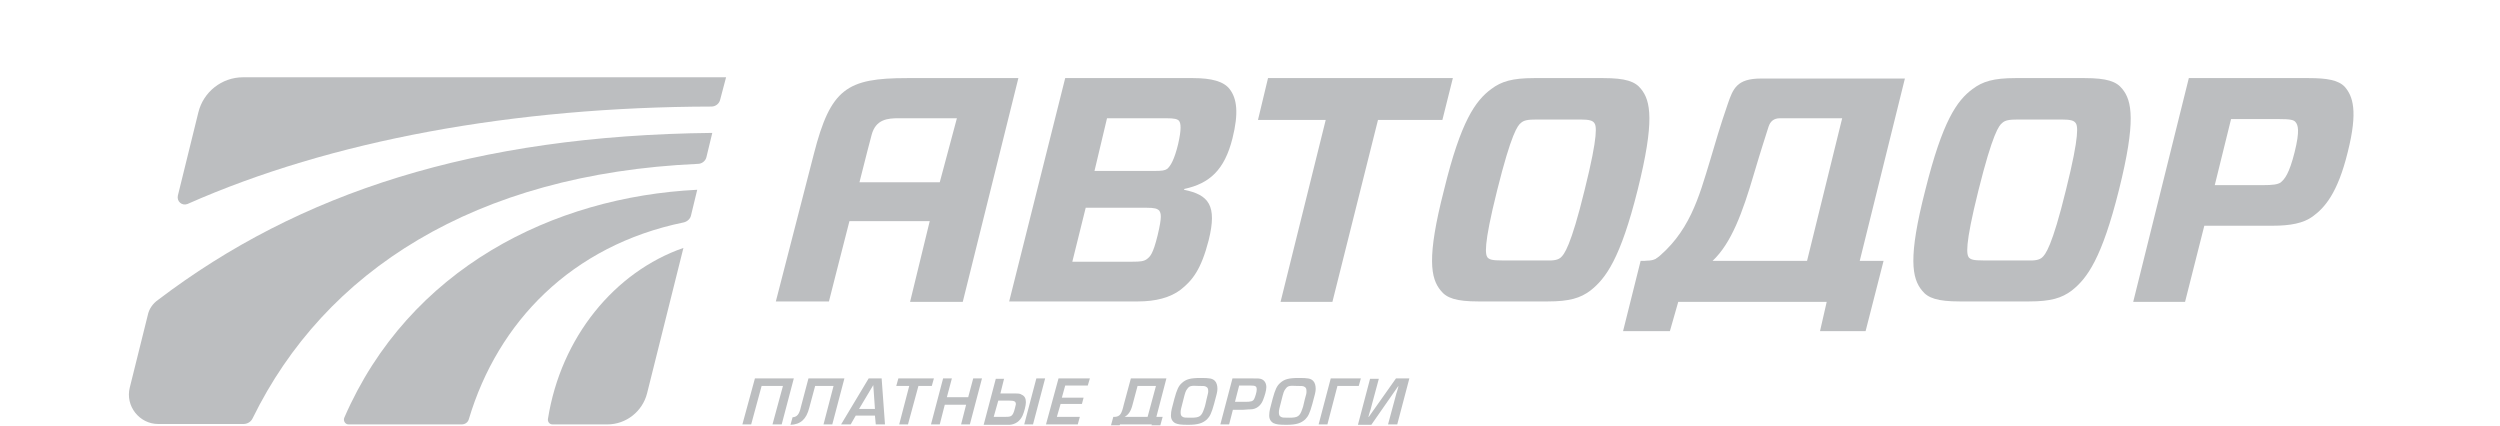 <svg width="235" height="40" viewBox="0 0 235 40" fill="none" xmlns="http://www.w3.org/2000/svg">


<style>
  * {
      cursor: pointer;
  }
</style>

<g filter="url(#filter0_d)">
<path d="M154.65 20.522C155.24 20.522 155.593 20.404 155.986 20.129C155.947 20.837 155.436 21.348 155.436 21.348L154.65 20.522Z" fill="#BCBEC0"/>
<path d="M64.242 19.304C57.795 21.545 52.724 27.678 51.506 35.383C51.466 35.659 51.663 35.895 51.938 35.895H57.087C58.856 35.895 60.389 34.676 60.822 32.985L64.242 19.304Z" fill="#BCBEC0"/>
<path d="M32.363 35.264C32.245 35.539 32.441 35.893 32.756 35.893H43.408C43.723 35.893 43.998 35.697 44.077 35.382C46.789 26.301 53.707 19.067 64.281 16.904C64.595 16.826 64.871 16.59 64.949 16.275L65.539 13.838C52.017 14.506 38.456 21.229 32.363 35.264Z" fill="#BCBEC0"/>
<path d="M67.701 5.347L68.251 3.264H51.978H35.704H22.851C20.846 3.264 19.116 4.64 18.645 6.566L16.718 14.39C16.601 14.94 17.111 15.373 17.622 15.176C31.105 9.2 48.322 6.055 66.875 6.016C67.268 6.016 67.622 5.74 67.701 5.347Z" fill="#BCBEC0"/>
<path d="M13.888 25.634L12.198 32.435C11.766 34.165 13.102 35.856 14.871 35.856H22.89C23.244 35.856 23.597 35.659 23.755 35.305C30.515 21.506 44.548 12.346 65.617 11.402C65.971 11.402 66.325 11.127 66.404 10.773L66.954 8.493C44.588 8.729 28.118 14.115 14.871 24.179C14.36 24.533 14.006 25.044 13.888 25.634Z" fill="#BCBEC0"/>
<path d="M100.129 3.341H112.158C113.887 3.341 115.027 3.655 115.577 4.363C116.285 5.267 116.442 6.643 115.853 9.002C115.106 11.99 113.691 13.248 111.332 13.759L111.293 13.838C113.612 14.309 114.438 15.292 113.612 18.595C112.905 21.347 112.079 22.369 110.978 23.234C109.996 23.981 108.62 24.335 106.969 24.335H94.862L100.129 3.341ZM108.974 15.803C108.777 15.607 108.541 15.528 107.755 15.528H102.056L100.798 20.6H106.458C107.205 20.6 107.519 20.56 107.794 20.364C108.109 20.128 108.384 19.892 108.816 18.123C109.249 16.314 109.131 16.079 108.974 15.803ZM108.463 12.069C109.249 12.069 109.485 12.029 109.721 11.872C110.035 11.597 110.389 11.007 110.743 9.552C111.057 8.176 111.018 7.587 110.821 7.351C110.664 7.193 110.428 7.115 109.603 7.115H104.06L102.881 12.069H108.463Z" fill="#BCBEC0"/>
<path d="M129.532 7.272L125.247 24.374H120.373L124.618 7.272H118.25L119.194 3.341H136.568L135.585 7.272H129.532Z" fill="#BCBEC0"/>
<path d="M150.719 3.341C152.802 3.341 153.706 3.655 154.257 4.363C155.161 5.464 155.554 7.39 153.942 13.838C152.331 20.285 150.955 22.172 149.5 23.312C148.557 24.02 147.535 24.335 145.491 24.335H138.966C136.883 24.335 135.979 24.02 135.428 23.312C134.485 22.172 134.092 20.246 135.743 13.838C137.315 7.39 138.691 5.464 140.184 4.363C141.128 3.655 142.15 3.341 144.194 3.341H150.719ZM139.831 20.207C140.027 20.403 140.263 20.482 141.206 20.482H145.216C146.159 20.521 146.474 20.403 146.71 20.207C147.024 19.931 147.653 19.184 148.95 13.877C150.287 8.53 150.051 7.783 149.854 7.547C149.697 7.351 149.461 7.233 148.518 7.233H144.508C143.565 7.233 143.251 7.311 142.975 7.547C142.661 7.783 142.071 8.53 140.735 13.877C139.398 19.224 139.634 19.931 139.831 20.207Z" fill="#BCBEC0"/>
<path d="M195.962 3.341C198.046 3.341 198.95 3.655 199.5 4.363C200.404 5.464 200.797 7.39 199.186 13.838C197.574 20.285 196.198 22.172 194.744 23.312C193.8 24.02 192.778 24.335 190.734 24.335H184.209C182.126 24.335 181.222 24.02 180.672 23.312C179.728 22.172 179.335 20.246 180.986 13.838C182.598 7.39 183.934 5.464 185.428 4.363C186.371 3.655 187.393 3.341 189.437 3.341H195.962ZM185.074 20.207C185.271 20.403 185.506 20.482 186.45 20.482H190.459C191.403 20.521 191.717 20.403 191.953 20.207C192.267 19.931 192.896 19.184 194.194 13.877C195.53 8.53 195.294 7.783 195.098 7.547C194.94 7.351 194.705 7.233 193.761 7.233H189.752C188.808 7.233 188.494 7.311 188.219 7.547C187.904 7.783 187.315 8.53 185.978 13.877C184.642 19.224 184.878 19.931 185.074 20.207Z" fill="#BCBEC0"/>
<path d="M217.385 16.354C216.521 16.983 215.302 17.219 213.612 17.219H207.205L205.396 24.374H200.522L205.75 3.341H217.032C218.761 3.341 219.822 3.537 220.412 4.166C221.159 5.031 221.67 6.407 220.687 10.299C219.744 14.152 218.525 15.528 217.385 16.354ZM212.629 13.405C213.73 13.405 214.083 13.327 214.359 13.169C214.752 12.855 215.184 12.344 215.695 10.299C216.206 8.255 216.01 7.744 215.774 7.469C215.616 7.272 215.302 7.193 214.201 7.193H209.72L208.187 13.405H212.629Z" fill="#BCBEC0"/>
<path d="M85.272 3.341C79.611 3.341 78.078 4.324 76.506 10.457C74.973 16.393 72.929 24.335 72.929 24.335H77.921C77.921 24.335 78.864 20.6 79.847 16.786H87.394L85.547 24.374H90.5L95.728 3.341H85.272ZM80.79 13.13C81.341 10.928 81.812 9.12 81.93 8.687C82.323 7.193 83.463 7.115 84.486 7.115H89.949L88.338 13.13H80.79Z" fill="#BCBEC0"/>
<path d="M156.969 27.128L157.755 24.376H171.71L171.081 27.128H175.365L177.055 20.523H174.815L179.06 3.382H165.538C163.258 3.382 162.905 4.325 162.394 5.819C161.686 7.863 161.214 9.515 160.782 10.969C159.681 14.586 158.817 17.928 155.436 20.523H154.218L152.567 27.128H156.969ZM164.87 12.345C165.578 9.947 165.931 8.925 166.246 7.903C166.403 7.431 166.717 7.117 167.307 7.117H173.164L169.862 20.523H160.979C162.747 18.872 163.809 15.962 164.87 12.345Z" fill="#BCBEC0"/>
<path d="M71.592 32.278L70.61 35.895H69.784L70.963 31.57H74.619L73.479 35.895H72.614L73.597 32.278H71.592Z" fill="#BCBEC0"/>
<path d="M74.501 35.226C74.933 35.187 75.13 34.951 75.287 34.243L75.995 31.57H79.375L78.235 35.895H77.41L78.353 32.278H76.624L76.073 34.322C75.798 35.423 75.248 35.895 74.304 35.934L74.501 35.226Z" fill="#BCBEC0"/>
<path d="M80.437 35.069L79.965 35.895H79.061L81.655 31.57H82.874L83.188 35.895H82.323L82.245 35.069H80.437ZM82.088 32.199L80.751 34.44H82.245L82.088 32.199Z" fill="#BCBEC0"/>
<path d="M85.35 35.895H84.524L85.468 32.278H84.249L84.446 31.57H87.787L87.59 32.278H86.332L85.35 35.895Z" fill="#BCBEC0"/>
<path d="M91.167 35.895H90.342L90.814 34.047H88.809L88.337 35.895H87.512L88.652 31.57H89.477L89.005 33.339H91.01L91.482 31.57H92.307L91.167 35.895Z" fill="#BCBEC0"/>
<path d="M94.39 31.57L94.037 32.985H95.019C95.845 32.985 95.845 32.985 96.041 33.103C96.317 33.221 96.434 33.457 96.434 33.811C96.434 34.125 96.277 34.715 96.12 35.069C95.884 35.58 95.452 35.895 94.901 35.934C94.744 35.934 94.666 35.934 94.233 35.934H92.464L93.604 31.609H94.39V31.57ZM93.408 35.187H94.43C94.98 35.187 95.098 35.148 95.255 34.833C95.334 34.676 95.452 34.204 95.491 34.007C95.491 33.732 95.373 33.654 94.784 33.654H93.84L93.408 35.187ZM97.103 35.895H96.277L97.417 31.57H98.243L97.103 35.895Z" fill="#BCBEC0"/>
<path d="M99.815 33.378H101.859L101.702 33.968H99.697L99.344 35.187H101.505L101.309 35.895H98.322L99.501 31.57H102.449L102.252 32.238H100.13L99.815 33.378Z" fill="#BCBEC0"/>
<path d="M109.642 31.57L108.699 35.187H109.289L108.856 36.759H108.031L108.267 35.895H105.279L105.043 36.759H104.218L104.65 35.187H104.808C105.279 35.148 105.436 34.912 105.633 34.047L106.301 31.57H109.642ZM107.874 35.187L108.66 32.278H106.93L106.458 34.047C106.301 34.676 106.065 34.99 105.712 35.187H107.874Z" fill="#BCBEC0"/>
<path d="M114.202 31.804C114.359 31.961 114.438 32.237 114.438 32.551C114.438 32.826 114.359 33.102 114.123 33.967C113.887 34.831 113.73 35.146 113.455 35.421C113.062 35.775 112.63 35.932 111.686 35.932C110.979 35.932 110.743 35.893 110.468 35.775C110.193 35.618 110.035 35.343 110.075 34.949C110.075 34.674 110.153 34.36 110.389 33.495C110.625 32.63 110.782 32.276 111.097 32.001C111.49 31.647 111.883 31.529 112.865 31.529C113.691 31.529 113.966 31.568 114.202 31.804ZM111.608 32.551C111.45 32.748 111.411 32.866 111.215 33.652C111.018 34.399 110.979 34.556 110.979 34.753C110.979 34.989 111.018 35.107 111.175 35.185C111.293 35.264 111.45 35.264 111.961 35.264C112.748 35.264 112.944 35.146 113.18 34.438C113.219 34.32 113.259 34.281 113.416 33.534C113.534 33.023 113.573 32.944 113.573 32.787C113.573 32.551 113.534 32.433 113.376 32.355C113.259 32.276 113.101 32.276 112.63 32.276C111.961 32.237 111.804 32.276 111.608 32.551Z" fill="#BCBEC0"/>
<path d="M115.852 31.57H117.621C118.329 31.57 118.407 31.57 118.604 31.648C118.879 31.767 119.036 32.042 119.036 32.395C119.036 32.71 118.879 33.221 118.722 33.614C118.525 34.125 118.093 34.479 117.543 34.479C117.464 34.479 117.346 34.479 116.874 34.519H115.892L115.538 35.895H114.713L115.852 31.57ZM117.032 33.772C117.582 33.772 117.779 33.732 117.896 33.496C117.975 33.339 118.132 32.867 118.132 32.631C118.132 32.317 118.054 32.238 117.503 32.238H116.481L116.088 33.772H117.032Z" fill="#BCBEC0"/>
<path d="M123.439 31.804C123.597 31.961 123.675 32.237 123.675 32.551C123.675 32.826 123.597 33.102 123.361 33.967C123.125 34.831 122.968 35.146 122.692 35.421C122.299 35.775 121.867 35.932 120.924 35.932C120.216 35.932 119.98 35.893 119.705 35.775C119.43 35.618 119.273 35.343 119.312 34.949C119.312 34.674 119.391 34.36 119.626 33.495C119.862 32.63 120.02 32.276 120.334 32.001C120.727 31.647 121.12 31.529 122.103 31.529C122.928 31.529 123.203 31.568 123.439 31.804ZM120.845 32.551C120.688 32.748 120.648 32.866 120.452 33.652C120.255 34.399 120.216 34.556 120.216 34.753C120.216 34.989 120.255 35.107 120.413 35.185C120.531 35.264 120.688 35.264 121.199 35.264C121.985 35.264 122.181 35.146 122.417 34.438C122.457 34.32 122.496 34.281 122.653 33.534C122.81 33.023 122.81 32.944 122.81 32.787C122.81 32.551 122.771 32.433 122.614 32.355C122.496 32.276 122.339 32.276 121.867 32.276C121.199 32.237 121.042 32.276 120.845 32.551Z" fill="#BCBEC0"/>
<path d="M123.95 35.895L125.09 31.57H127.92L127.724 32.278H125.719L124.776 35.895H123.95Z" fill="#BCBEC0"/>
<path d="M130.475 35.895L131.143 33.418C131.222 33.182 131.261 32.907 131.301 32.867L131.379 32.592L131.458 32.317H131.419L128.903 35.934H127.645L128.785 31.609H129.61L128.942 34.086C128.864 34.361 128.824 34.597 128.785 34.636L128.706 34.912L128.628 35.187H128.667L131.222 31.57H132.48L131.34 35.895H130.475Z" fill="#BCBEC0"/>
</g>
<defs>
<filter id="filter0_d" x="-3.948" y="0" width="242" height="47" filterUnits="userSpaceOnUse" color-interpolation-filters="sRGB">
<feFlood flood-opacity="0" result="BackgroundImageFix"/>
<feColorMatrix in="SourceAlpha" type="matrix" values="0 0 0 0 0 0 0 0 0 0 0 0 0 0 0 0 0 0 127 0" result="hardAlpha"/>
<feOffset dy="4"/>
<feGaussianBlur stdDeviation="2"/>
<feComposite in2="hardAlpha" operator="out"/>
<feColorMatrix type="matrix" values="0 0 0 0 0 0 0 0 0 0 0 0 0 0 0 0 0 0 0.25 0"/>
<feBlend mode="normal" in2="BackgroundImageFix" result="effect1_dropShadow"/>
<feBlend mode="normal" in="SourceGraphic" in2="effect1_dropShadow" result="shape"/>
</filter>
</defs>
</svg>
